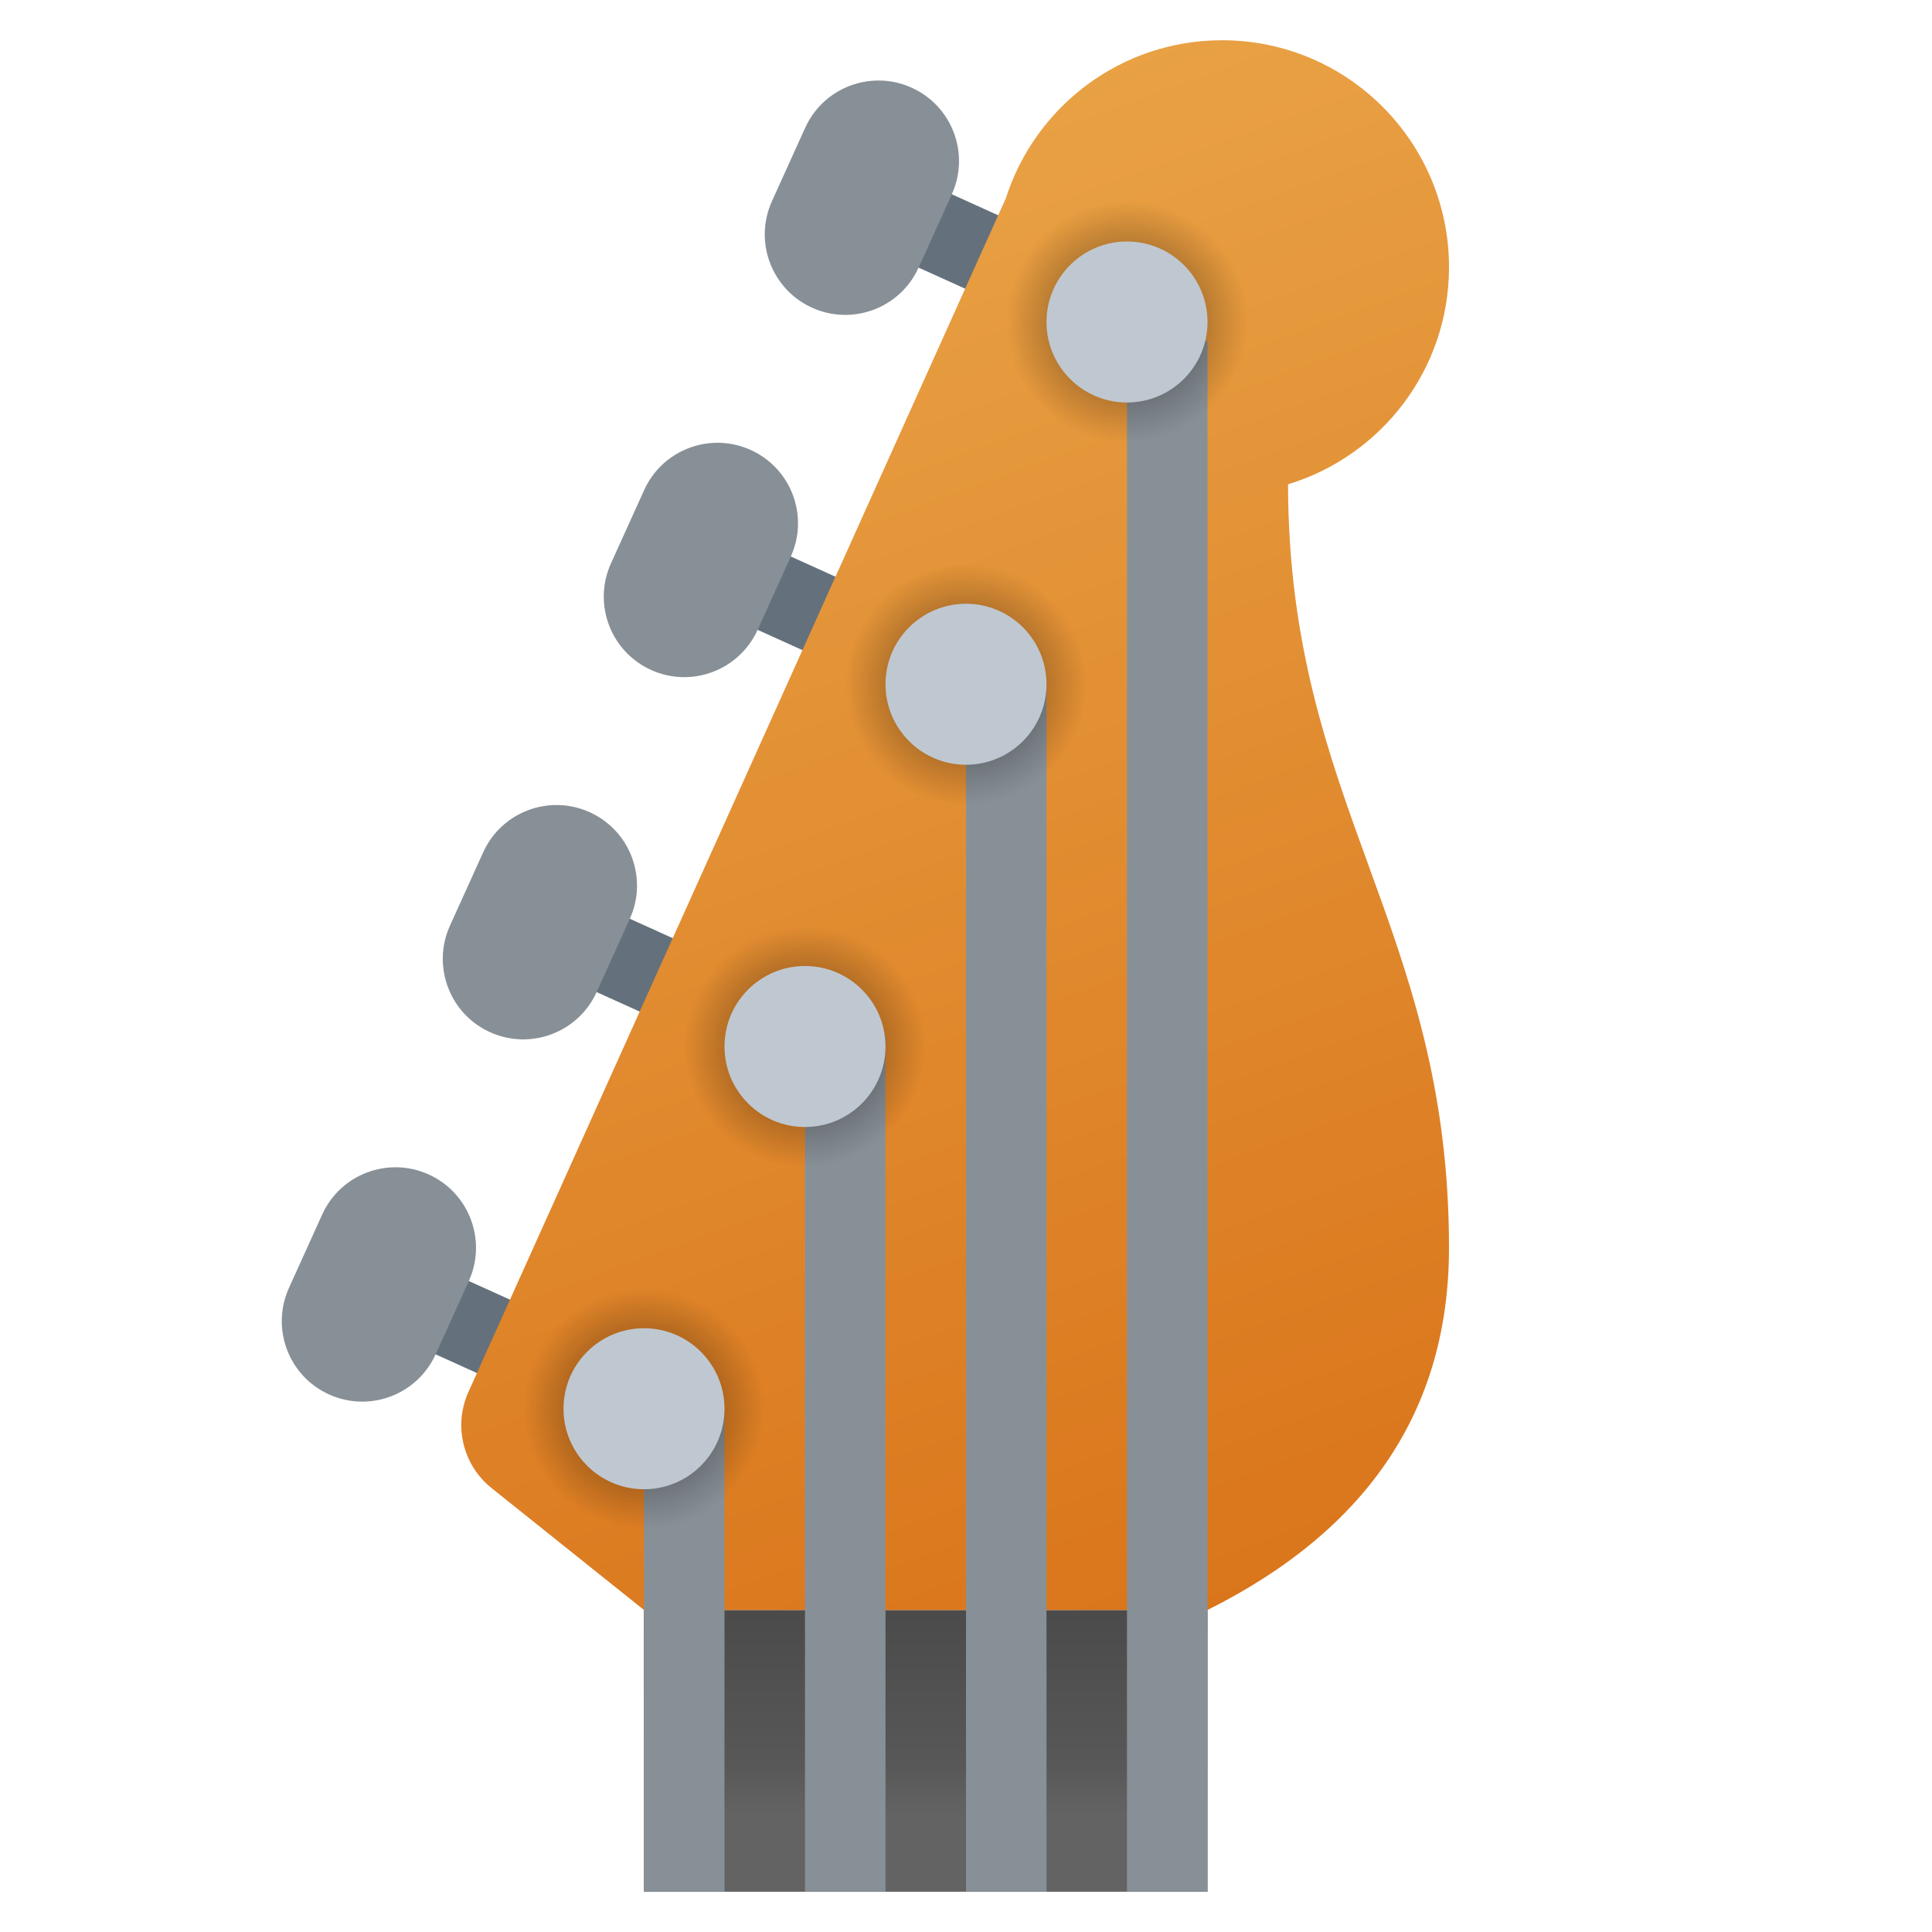 <svg xmlns="http://www.w3.org/2000/svg" viewBox="0 0 48 48"><rect width="2" height="4" x="11.144" y="31.149" fill="#64717c" transform="rotate(-65.644 12.144 33.149)"/><rect width="2" height="4" x="15.145" y="22.149" fill="#64717c" transform="rotate(-65.644 16.145 24.149)"/><rect width="2" height="4" x="19.145" y="13.149" fill="#64717c" transform="rotate(-65.644 20.145 15.149)"/><rect width="2" height="4" x="23.145" y="4.149" fill="#64717c" transform="rotate(-65.644 24.145 6.15)"/><linearGradient id="NsqJtpoGHR1MJBeclAeXLa" x1="23" x2="23" y1="35.652" y2="45.069" gradientUnits="userSpaceOnUse"><stop offset=".002" stop-color="#3b3b3b"/><stop offset=".013" stop-color="#3c3c3c"/><stop offset=".875" stop-color="#585858"/><stop offset="1" stop-color="#636363"/></linearGradient><rect width="14" height="7" x="16" y="40" fill="url(#NsqJtpoGHR1MJBeclAeXLa)"/><linearGradient id="NsqJtpoGHR1MJBeclAeXLb" x1="15.947" x2="31.577" y1="-.685" y2="42.26" gradientUnits="userSpaceOnUse"><stop offset="0" stop-color="#eba84b"/><stop offset="1" stop-color="#d97218"/></linearGradient><path fill="url(#NsqJtpoGHR1MJBeclAeXLb)" d="M36,6.638C36,3.524,33.476,1,30.362,1c-2.515,0-4.644,1.648-5.37,3.922L11.637,34.586	c-0.375,0.832-0.138,1.813,0.574,2.383L16,40h14c4-2,6-5,6-9c0-7.989-3.988-10.993-3.999-18.968C34.315,11.33,36,9.181,36,6.638z"/><rect width="2" height="12" x="16" y="35" fill="#889097"/><rect width="2" height="21.266" x="20" y="25.734" fill="#889097"/><rect width="2" height="30" x="24" y="17" fill="#889097"/><rect width="2" height="38.524" x="28" y="8.476" fill="#889097"/><radialGradient id="NsqJtpoGHR1MJBeclAeXLc" cx="16" cy="35" r="3" gradientUnits="userSpaceOnUse"><stop offset=".649" stop-opacity=".2"/><stop offset="1" stop-opacity="0"/></radialGradient><circle cx="16" cy="35" r="3" fill="url(#NsqJtpoGHR1MJBeclAeXLc)"/><circle cx="16" cy="35" r="2" fill="#bfc8d1"/><radialGradient id="NsqJtpoGHR1MJBeclAeXLd" cx="20" cy="26" r="3" gradientUnits="userSpaceOnUse"><stop offset=".649" stop-opacity=".2"/><stop offset="1" stop-opacity="0"/></radialGradient><circle cx="20" cy="26" r="3" fill="url(#NsqJtpoGHR1MJBeclAeXLd)"/><circle cx="20" cy="26" r="2" fill="#bfc8d1"/><radialGradient id="NsqJtpoGHR1MJBeclAeXLe" cx="24" cy="17" r="3" gradientUnits="userSpaceOnUse"><stop offset=".649" stop-opacity=".2"/><stop offset="1" stop-opacity="0"/></radialGradient><circle cx="24" cy="17" r="3" fill="url(#NsqJtpoGHR1MJBeclAeXLe)"/><circle cx="24" cy="17" r="2" fill="#bfc8d1"/><radialGradient id="NsqJtpoGHR1MJBeclAeXLf" cx="28" cy="8" r="3" gradientUnits="userSpaceOnUse"><stop offset=".649" stop-opacity=".2"/><stop offset="1" stop-opacity="0"/></radialGradient><circle cx="28" cy="8" r="3" fill="url(#NsqJtpoGHR1MJBeclAeXLf)"/><circle cx="28" cy="8" r="2" fill="#bfc8d1"/><path fill="#889097" d="M8.176,34.645L8.176,34.645c-1.006-0.455-1.453-1.64-0.997-2.647l0.825-1.822	c0.455-1.006,1.64-1.453,2.647-0.997l0,0c1.006,0.455,1.453,1.64,0.997,2.647l-0.825,1.822C10.367,34.654,9.182,35.1,8.176,34.645z"/><path fill="#889097" d="M12.176,25.645L12.176,25.645c-1.006-0.455-1.453-1.64-0.997-2.647l0.825-1.822	c0.455-1.006,1.64-1.453,2.647-0.997l0,0c1.006,0.455,1.453,1.64,0.997,2.647l-0.825,1.822C14.367,25.654,13.182,26.1,12.176,25.645	z"/><path fill="#889097" d="M16.176,16.645L16.176,16.645c-1.006-0.455-1.453-1.64-0.997-2.647l0.825-1.822	c0.455-1.006,1.64-1.453,2.647-0.997l0,0c1.006,0.455,1.453,1.64,0.997,2.647l-0.825,1.822	C18.367,16.654,17.182,17.101,16.176,16.645z"/><path fill="#889097" d="M20.176,7.645L20.176,7.645c-1.006-0.455-1.453-1.64-0.997-2.647l0.825-1.822	c0.455-1.006,1.64-1.453,2.647-0.997l0,0c1.006,0.455,1.453,1.64,0.997,2.647l-0.825,1.822C22.367,7.654,21.182,8.101,20.176,7.645z"/></svg>